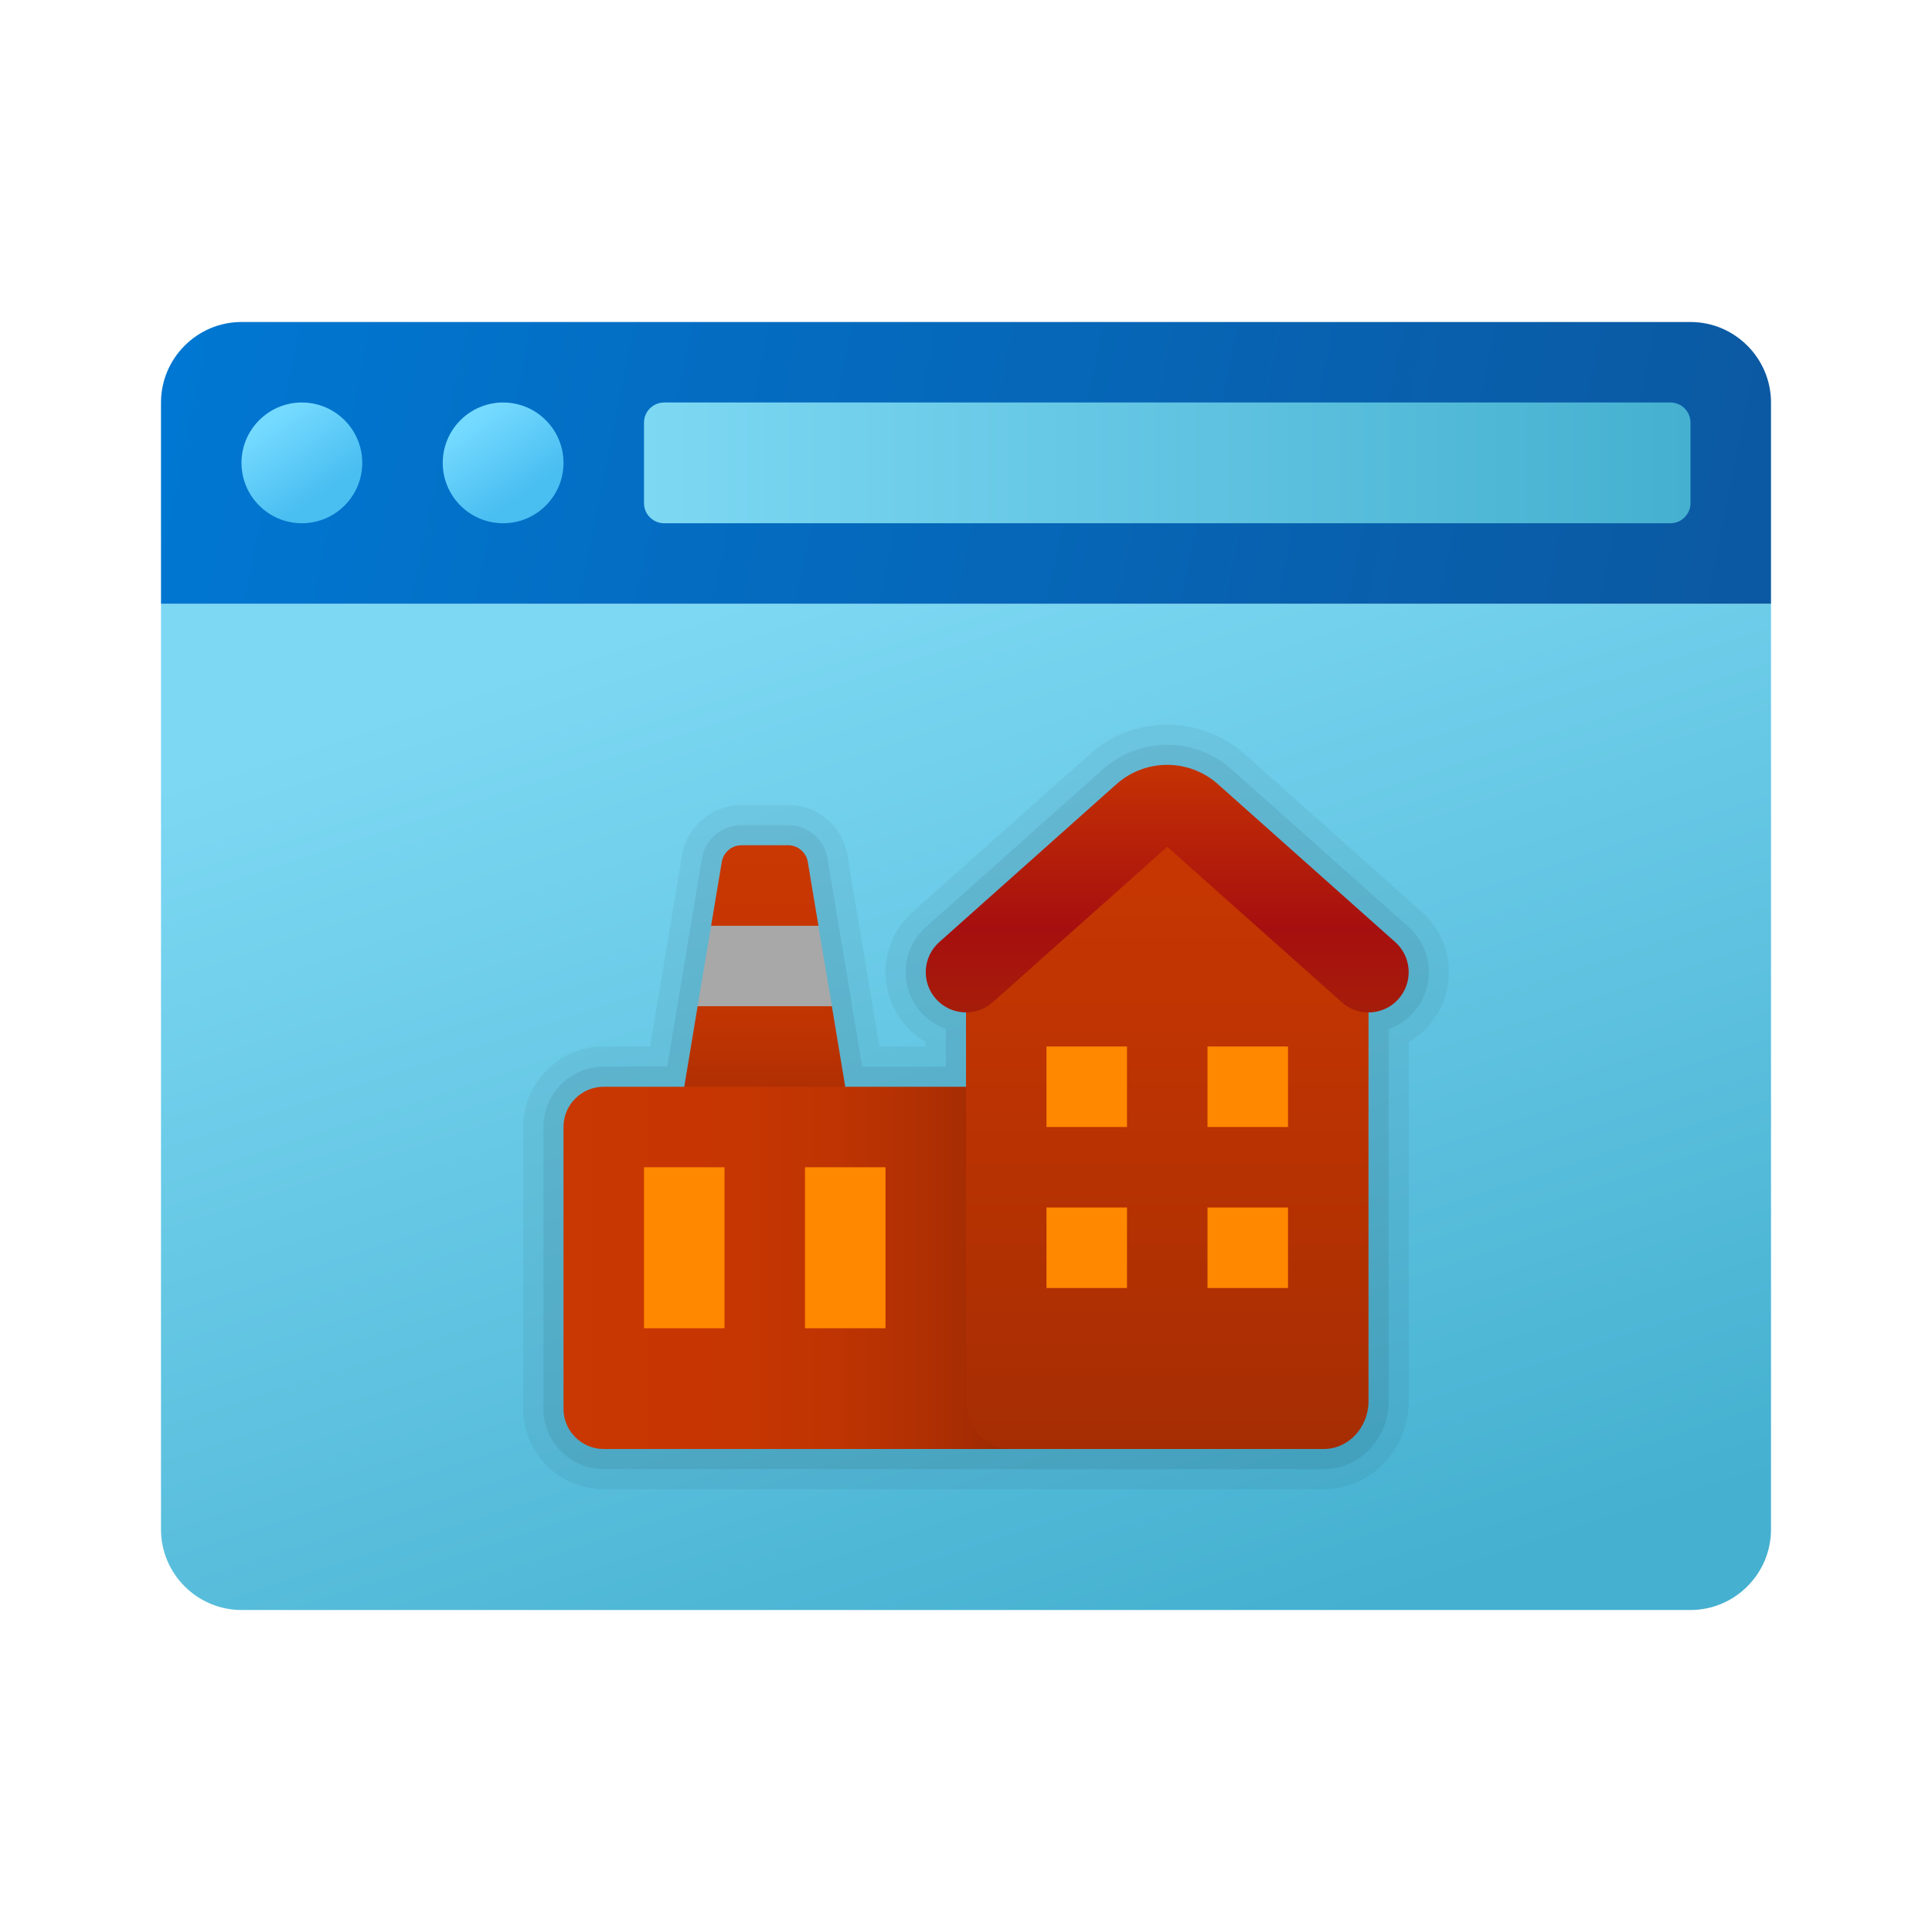 <svg width="24" height="24" viewBox="0 0 24 24" fill="none" xmlns="http://www.w3.org/2000/svg">
<g id="erp-system">
<path id="Vector" d="M2 19V7.5H22V19C22 19.55 21.55 20 21 20H3C2.45 20 2 19.55 2 19Z" fill="url(#paint0_linear_206_6357)"/>
<path id="Vector_2" opacity="0.05" d="M7.5 18.5C6.949 18.5 6.5 18.052 6.5 17.5V14C6.5 13.448 6.949 13 7.5 13H8.076L8.472 10.627C8.532 10.264 8.844 10 9.212 10H9.788C10.156 10 10.467 10.264 10.527 10.627L10.924 13H11.5V12.941C11.408 12.889 11.325 12.822 11.254 12.742C10.886 12.331 10.924 11.697 11.335 11.331L13.536 9.369C13.802 9.132 14.145 9.002 14.5 9.002C14.856 9.002 15.198 9.133 15.463 9.369L17.665 11.331C18.076 11.697 18.113 12.331 17.747 12.742C17.675 12.822 17.591 12.89 17.5 12.943V17.406C17.5 18.009 17.026 18.5 16.445 18.5H7.5Z" fill="black"/>
<path id="Vector_3" opacity="0.07" d="M7.5 18.25C7.087 18.25 6.75 17.913 6.75 17.5V14C6.75 13.586 7.087 13.25 7.5 13.25H8.288L8.719 10.668C8.758 10.426 8.966 10.25 9.211 10.25H9.787C10.033 10.25 10.241 10.426 10.28 10.668L10.711 13.25H11.75V12.781C11.632 12.741 11.525 12.671 11.44 12.575C11.165 12.267 11.193 11.792 11.501 11.517L13.702 9.555C13.922 9.359 14.206 9.252 14.5 9.252C14.794 9.252 15.078 9.36 15.297 9.555L17.499 11.516C17.808 11.791 17.835 12.266 17.56 12.575C17.475 12.671 17.367 12.742 17.25 12.784V17.406C17.25 17.872 16.889 18.25 16.445 18.25H7.5Z" fill="black"/>
<path id="Vector_4" d="M22 5V7.5H2V5C2 4.45 2.45 4 3 4H21C21.55 4 22 4.45 22 5Z" fill="url(#paint1_linear_206_6357)"/>
<path id="Vector_5" d="M8.25 6.5H20.75C20.888 6.5 21 6.388 21 6.25V5.25C21 5.112 20.888 5 20.75 5H8.25C8.112 5 8 5.112 8 5.25V6.25C8 6.388 8.112 6.5 8.25 6.5Z" fill="url(#paint2_linear_206_6357)"/>
<path id="Vector_6" d="M3.75 6.5C4.164 6.5 4.5 6.164 4.5 5.75C4.5 5.336 4.164 5 3.75 5C3.336 5 3 5.336 3 5.75C3 6.164 3.336 6.5 3.75 6.5Z" fill="url(#paint3_linear_206_6357)"/>
<path id="Vector_7" d="M6.25 6.5C6.664 6.5 7 6.164 7 5.75C7 5.336 6.664 5 6.25 5C5.836 5 5.5 5.336 5.5 5.75C5.5 6.164 5.836 6.5 6.25 6.5Z" fill="url(#paint4_linear_206_6357)"/>
<path id="Vector_8" d="M10.5 13.5L9.5 14L8.5 13.5L8.666 12.501L9.25 12L8.834 11.499L8.966 10.709C8.986 10.588 9.089 10.5 9.212 10.5H9.789C9.911 10.5 10.015 10.588 10.035 10.709L10.167 11.5L9.75 12L10.334 12.501L10.5 13.5Z" fill="url(#paint5_linear_206_6357)"/>
<path id="Vector_9" d="M13.5 13.5H7.5C7.224 13.5 7 13.724 7 14V17.5C7 17.776 7.224 18 7.5 18H13.5V13.5Z" fill="url(#paint6_linear_206_6357)"/>
<path id="Vector_10" d="M12.556 18H16.445C16.75 18 17 17.733 17 17.406V12.077L14.799 10.116C14.626 9.962 14.374 9.962 14.201 10.116L12 12.077V17.407C12 17.734 12.248 18 12.556 18Z" fill="url(#paint7_linear_206_6357)"/>
<path id="Vector_11" d="M10.335 12.5H8.665L8.835 11.5H10.165L10.335 12.5Z" fill="#A8A8A8"/>
<path id="Vector_12" d="M9 14.5H8V16.5H9V14.5Z" fill="#FF8800"/>
<path id="Vector_13" d="M11 14.5H10V16.5H11V14.5Z" fill="#FF8800"/>
<path id="Vector_14" d="M14 13H13V14H14V13Z" fill="#FF8800"/>
<path id="Vector_15" d="M16 13H15V14H16V13Z" fill="#FF8800"/>
<path id="Vector_16" d="M14 15H13V16H14V15Z" fill="#FF8800"/>
<path id="Vector_17" d="M16 15H15V16H16V15Z" fill="#FF8800"/>
<path id="Vector_18" d="M17 12.577C16.881 12.577 16.762 12.536 16.668 12.45L14.5 10.519L12.332 12.45C12.127 12.633 11.811 12.616 11.627 12.409C11.443 12.203 11.461 11.887 11.668 11.703L13.868 9.742C14.229 9.421 14.771 9.421 15.13 9.742L17.332 11.703C17.538 11.886 17.556 12.203 17.373 12.409C17.274 12.521 17.137 12.577 17 12.577Z" fill="url(#paint8_linear_206_6357)"/>
</g>
<defs>
<linearGradient id="paint0_linear_206_6357" x1="8.306" y1="7.692" x2="12.742" y2="21.377" gradientUnits="userSpaceOnUse">
<stop stop-color="#7DD8F3"/>
<stop offset="1" stop-color="#45B0D0"/>
</linearGradient>
<linearGradient id="paint1_linear_206_6357" x1="2.307" y1="3.87" x2="21.468" y2="7.766" gradientUnits="userSpaceOnUse">
<stop stop-color="#0077D2"/>
<stop offset="1" stop-color="#0B59A2"/>
</linearGradient>
<linearGradient id="paint2_linear_206_6357" x1="8" y1="5.75" x2="21" y2="5.75" gradientUnits="userSpaceOnUse">
<stop stop-color="#7DD8F3"/>
<stop offset="1" stop-color="#45B0D0"/>
</linearGradient>
<linearGradient id="paint3_linear_206_6357" x1="3.376" y1="5.208" x2="4.016" y2="6.135" gradientUnits="userSpaceOnUse">
<stop stop-color="#75DAFF"/>
<stop offset="1" stop-color="#49BEF1"/>
</linearGradient>
<linearGradient id="paint4_linear_206_6357" x1="5.875" y1="5.208" x2="6.516" y2="6.135" gradientUnits="userSpaceOnUse">
<stop stop-color="#75DAFF"/>
<stop offset="1" stop-color="#49BEF1"/>
</linearGradient>
<linearGradient id="paint5_linear_206_6357" x1="9.5" y1="10.504" x2="9.5" y2="14.892" gradientUnits="userSpaceOnUse">
<stop stop-color="#C93702"/>
<stop offset="0.325" stop-color="#C63602"/>
<stop offset="0.528" stop-color="#BE3402"/>
<stop offset="0.698" stop-color="#AF2F03"/>
<stop offset="0.849" stop-color="#9B2903"/>
<stop offset="0.98" stop-color="#822204"/>
</linearGradient>
<linearGradient id="paint6_linear_206_6357" x1="6.989" y1="15.75" x2="13.531" y2="15.75" gradientUnits="userSpaceOnUse">
<stop stop-color="#C93702"/>
<stop offset="0.325" stop-color="#C63602"/>
<stop offset="0.528" stop-color="#BE3402"/>
<stop offset="0.698" stop-color="#AF2F03"/>
<stop offset="0.849" stop-color="#9B2903"/>
<stop offset="0.98" stop-color="#822204"/>
</linearGradient>
<linearGradient id="paint7_linear_206_6357" x1="14.5" y1="9.922" x2="14.5" y2="17.994" gradientUnits="userSpaceOnUse">
<stop stop-color="#C93702"/>
<stop offset="0.499" stop-color="#BA3302"/>
<stop offset="1" stop-color="#A62D03"/>
</linearGradient>
<linearGradient id="paint8_linear_206_6357" x1="14.5" y1="9.225" x2="14.5" y2="13.841" gradientUnits="userSpaceOnUse">
<stop stop-color="#C93702"/>
<stop offset="0.499" stop-color="#A60F0F"/>
<stop offset="1" stop-color="#A62D03"/>
</linearGradient>
</defs>
</svg>
